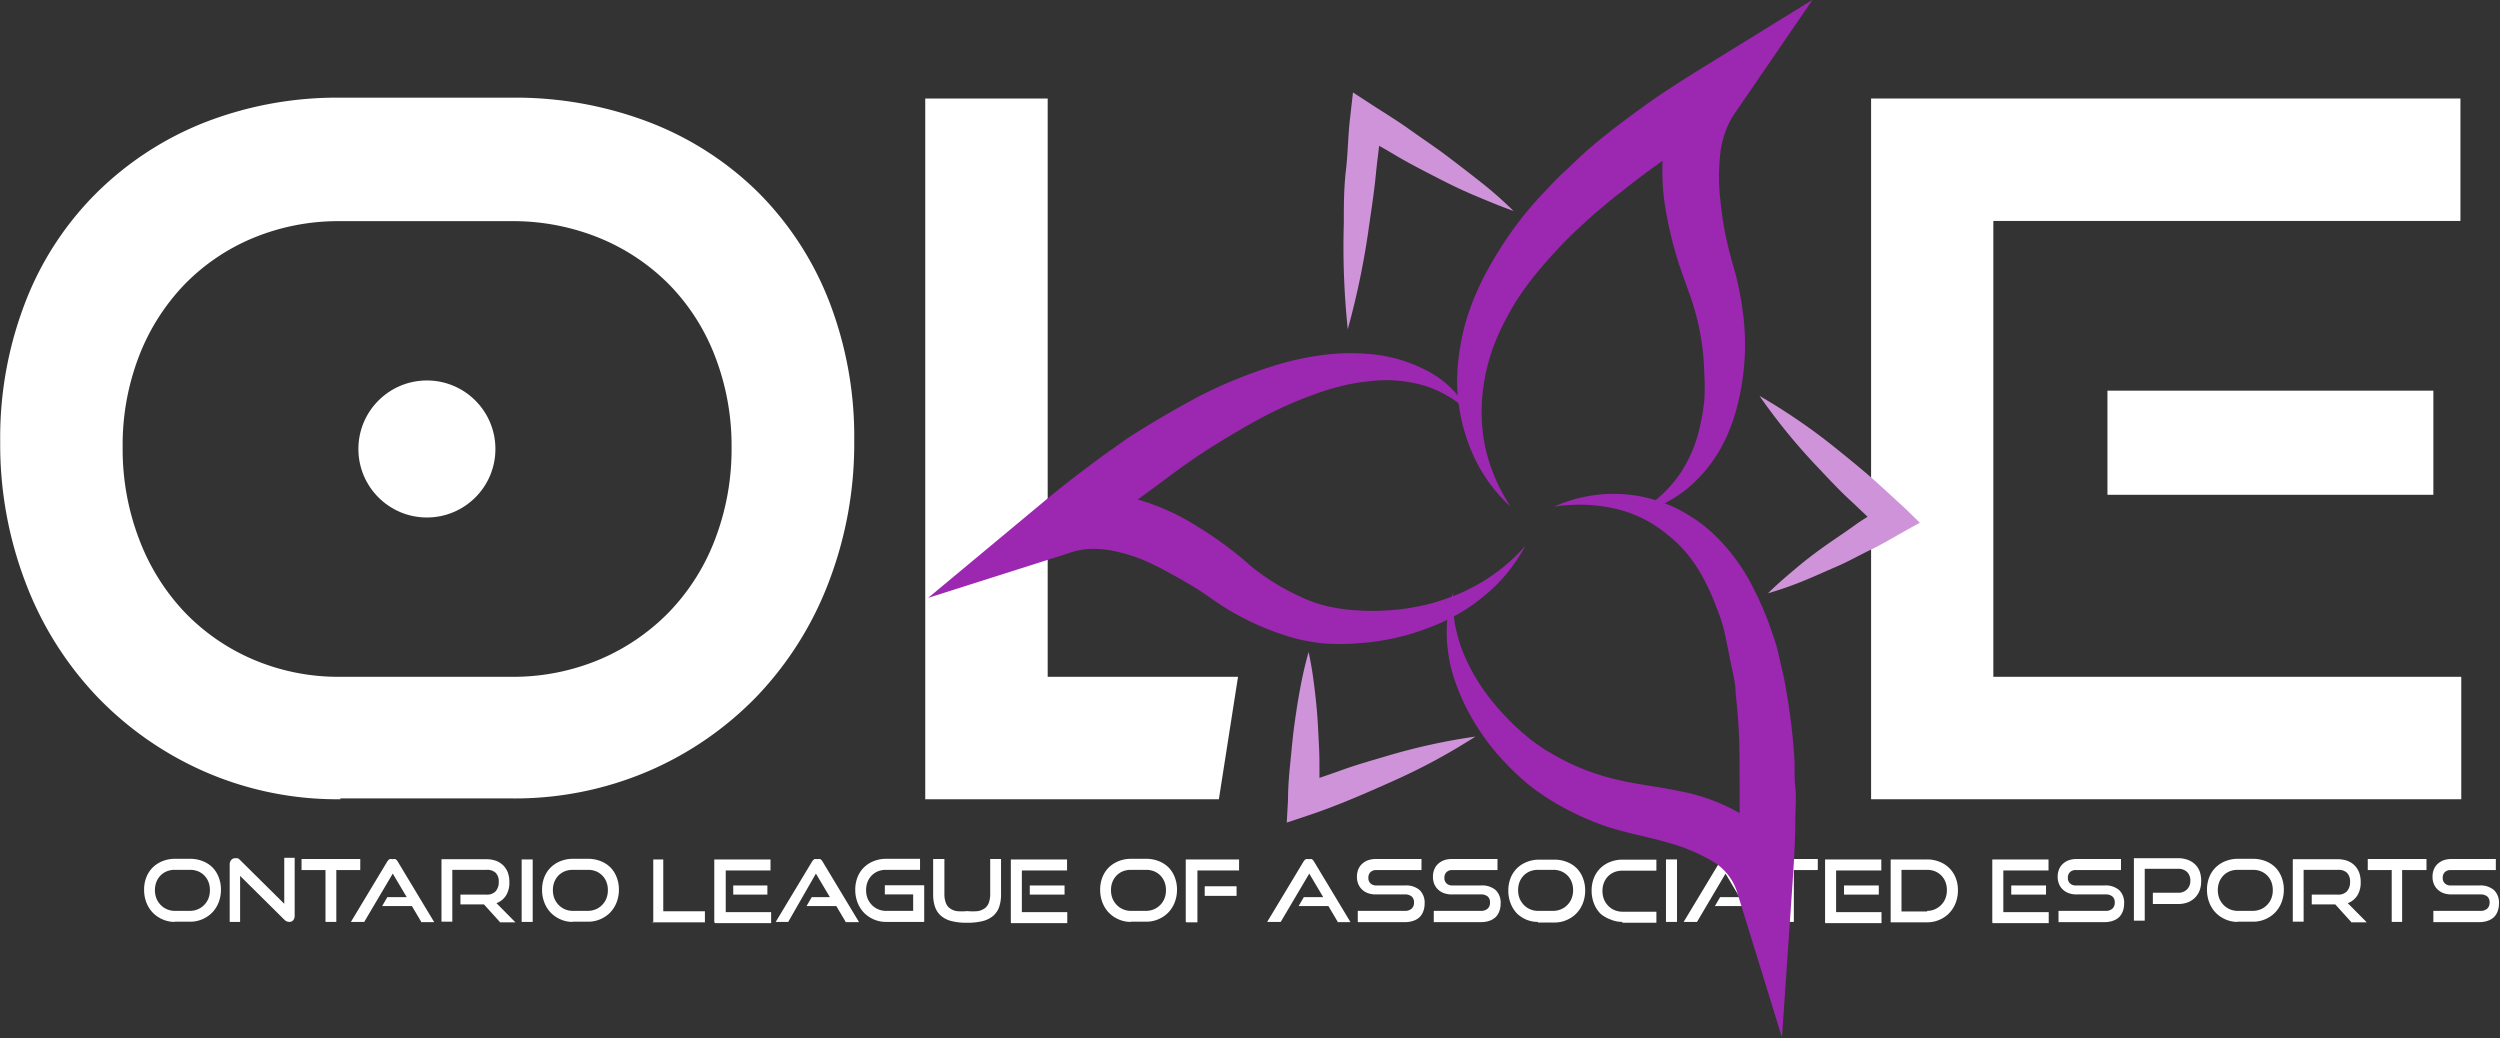 <svg id="Layer_1" data-name="Layer 1" xmlns="http://www.w3.org/2000/svg" viewBox="0 0 120.05 49.85"><rect x="0" y="0" width="120.05" height="49.85" fill="#333333" stroke="none"/><defs><style>.cls-1{fill:#fff;}.cls-2{fill:#ce93d8;}.cls-3{fill:#9c27b0;}</style></defs><title>OLAE-white</title><path class="cls-1" d="M-206.46,626.4a1.42,1.42,0,0,1-.58-0.12,1.46,1.46,0,0,1-.47-0.32,1.46,1.46,0,0,1-.31-0.49,1.66,1.66,0,0,1-.11-0.61,1.61,1.61,0,0,1,.11-0.61,1.35,1.35,0,0,1,.31-0.47,1.41,1.41,0,0,1,.47-0.3,1.58,1.58,0,0,1,.58-0.11h0.74a1.63,1.63,0,0,1,.6.11,1.37,1.37,0,0,1,.47.3,1.36,1.36,0,0,1,.3.47,1.61,1.61,0,0,1,.11.6,1.67,1.67,0,0,1-.11.61,1.45,1.45,0,0,1-.31.49,1.45,1.45,0,0,1-.47.32,1.46,1.46,0,0,1-.59.12h-0.74Zm0.74-.53a1,1,0,0,0,.38-0.08,0.92,0.92,0,0,0,.3-0.21,0.93,0.93,0,0,0,.2-0.31,1.08,1.08,0,0,0,.07-0.4,1.06,1.06,0,0,0-.07-0.39,0.9,0.9,0,0,0-.2-0.31,0.91,0.91,0,0,0-.3-0.2,1,1,0,0,0-.38-0.07h-0.74a1,1,0,0,0-.38.07,0.89,0.89,0,0,0-.3.2,0.94,0.94,0,0,0-.2.31,1.07,1.07,0,0,0-.07.39,1.09,1.09,0,0,0,.07.4,1,1,0,0,0,.2.31,0.9,0.9,0,0,0,.3.21,0.94,0.94,0,0,0,.38.08h0.74Z" transform="translate(214.85 -582.13)"/><path class="cls-1" d="M-203.32,624.19v2.21h-0.5v-2.74a0.34,0.34,0,0,1,.07-0.23,0.25,0.25,0,0,1,.2-0.09l0.11,0a0.4,0.4,0,0,1,.11.08l2.13,2.11v-2.21h0.5v2.77a0.34,0.34,0,0,1-.07.23,0.24,0.24,0,0,1-.19.08,0.34,0.34,0,0,1-.24-0.11Z" transform="translate(214.85 -582.13)"/><path class="cls-1" d="M-199.22,626.4v-2.49h-1.15v-0.53h2.82v0.53h-1.15v2.49h-0.53Z" transform="translate(214.85 -582.13)"/><path class="cls-1" d="M-194.62,626.4l-0.45-.76h-1.43l0.25-.43h0.93l-0.67-1.13-1.37,2.32H-198l1.74-2.89a0.4,0.4,0,0,1,.11-0.12,0.25,0.25,0,0,1,.15,0,0.24,0.24,0,0,1,.15,0,0.4,0.4,0,0,1,.11.13l1.74,2.89h-0.64Z" transform="translate(214.85 -582.13)"/><path class="cls-1" d="M-190.85,626.4l-0.76-.84h-1.13v-0.47h1.26a0.56,0.56,0,0,0,.43-0.16,0.64,0.64,0,0,0,.15-0.45,0.58,0.58,0,0,0-.15-0.44,0.59,0.59,0,0,0-.43-0.14h-1.65v2.49h-0.52v-3h2.17a1.31,1.31,0,0,1,.46.08,1,1,0,0,1,.34.22,1,1,0,0,1,.22.35,1.32,1.32,0,0,1,.07.46,1.15,1.15,0,0,1-.16.63,0.92,0.92,0,0,1-.46.37l0.91,0.92h-0.75Z" transform="translate(214.85 -582.13)"/><path class="cls-1" d="M-189.8,626.4v-3h0.53v3h-0.53Z" transform="translate(214.85 -582.13)"/><path class="cls-1" d="M-187.35,626.4a1.42,1.42,0,0,1-.58-0.12,1.46,1.46,0,0,1-.47-0.32,1.46,1.46,0,0,1-.31-0.49,1.66,1.66,0,0,1-.11-0.61,1.61,1.61,0,0,1,.11-0.61,1.35,1.35,0,0,1,.31-0.47,1.41,1.41,0,0,1,.47-0.3,1.58,1.58,0,0,1,.58-0.11h0.74a1.63,1.63,0,0,1,.6.11,1.37,1.37,0,0,1,.47.3,1.36,1.36,0,0,1,.3.47,1.61,1.61,0,0,1,.11.6,1.67,1.67,0,0,1-.11.61,1.45,1.45,0,0,1-.31.49,1.45,1.45,0,0,1-.47.32,1.46,1.46,0,0,1-.59.12h-0.74Zm0.74-.53a1,1,0,0,0,.38-0.08,0.92,0.92,0,0,0,.3-0.21,0.93,0.93,0,0,0,.2-0.31,1.08,1.08,0,0,0,.07-0.4,1.06,1.06,0,0,0-.07-0.39,0.9,0.9,0,0,0-.2-0.31,0.91,0.91,0,0,0-.3-0.2,1,1,0,0,0-.38-0.07h-0.74a1,1,0,0,0-.38.07,0.89,0.89,0,0,0-.3.2,0.94,0.94,0,0,0-.2.31,1.07,1.07,0,0,0-.07.39,1.09,1.09,0,0,0,.07.4,1,1,0,0,0,.2.31,0.9,0.9,0,0,0,.3.21,0.94,0.94,0,0,0,.38.08h0.74Z" transform="translate(214.85 -582.13)"/><path class="cls-1" d="M-183.48,626.4v-3H-183v2.49h2v0.53h-2.56Z" transform="translate(214.85 -582.13)"/><path class="cls-1" d="M-180.55,626.4v-3h2.7v0.53H-180v2h2.18v0.53h-2.7Zm0.91-1.31v-0.44H-178v0.44h-1.67Z" transform="translate(214.85 -582.13)"/><path class="cls-1" d="M-174.24,626.4l-0.45-.76h-1.43l0.25-.43H-175l-0.67-1.13L-177,626.4h-0.6l1.74-2.89a0.4,0.4,0,0,1,.11-0.12,0.25,0.25,0,0,1,.15,0,0.24,0.24,0,0,1,.15,0,0.4,0.4,0,0,1,.11.13l1.74,2.89h-0.64Z" transform="translate(214.85 -582.13)"/><path class="cls-1" d="M-172.31,626.4a1.42,1.42,0,0,1-.58-0.12,1.46,1.46,0,0,1-.47-0.32,1.46,1.46,0,0,1-.31-0.49,1.66,1.66,0,0,1-.11-0.61,1.61,1.61,0,0,1,.11-0.61,1.35,1.35,0,0,1,.31-0.47,1.41,1.41,0,0,1,.47-0.3,1.58,1.58,0,0,1,.58-0.11h1.64v0.53h-1.64a1,1,0,0,0-.38.07,0.89,0.89,0,0,0-.3.2,0.94,0.94,0,0,0-.2.31,1.07,1.07,0,0,0-.07.39,1.09,1.09,0,0,0,.07.4,1,1,0,0,0,.2.31,0.9,0.9,0,0,0,.3.21,0.94,0.94,0,0,0,.38.08H-171v-0.79h-1.36v-0.44h1.89v1.76h-1.82Z" transform="translate(214.85 -582.13)"/><path class="cls-1" d="M-167.3,623.38h0.52v1.69a1.83,1.83,0,0,1-.09.61,1,1,0,0,1-.29.43,1.24,1.24,0,0,1-.5.25,2.92,2.92,0,0,1-.75.08,2.89,2.89,0,0,1-.75-0.08,1.24,1.24,0,0,1-.5-0.25,1,1,0,0,1-.29-0.43,1.83,1.83,0,0,1-.09-0.61v-1.69h0.54v1.69a1.19,1.19,0,0,0,.06.39,0.58,0.58,0,0,0,.18.27,0.81,0.81,0,0,0,.34.15,2.4,2.4,0,0,0,.52,0,2.4,2.4,0,0,0,.52,0,0.81,0.81,0,0,0,.34-0.15,0.59,0.59,0,0,0,.18-0.27,1.2,1.2,0,0,0,.06-0.39v-1.69Z" transform="translate(214.85 -582.13)"/><path class="cls-1" d="M-166.31,626.4v-3h2.7v0.53h-2.17v2h2.18v0.53h-2.7Zm0.91-1.31v-0.44h1.67v0.44h-1.67Z" transform="translate(214.85 -582.13)"/><path class="cls-1" d="M-160.55,626.4a1.42,1.42,0,0,1-.58-0.12,1.46,1.46,0,0,1-.47-0.32,1.46,1.46,0,0,1-.31-0.49,1.66,1.66,0,0,1-.11-0.61,1.61,1.61,0,0,1,.11-0.61,1.35,1.35,0,0,1,.31-0.47,1.41,1.41,0,0,1,.47-0.3,1.58,1.58,0,0,1,.58-0.11h0.74a1.63,1.63,0,0,1,.6.11,1.37,1.37,0,0,1,.47.3,1.36,1.36,0,0,1,.3.47,1.61,1.61,0,0,1,.11.6,1.67,1.67,0,0,1-.11.61,1.45,1.45,0,0,1-.31.49,1.45,1.45,0,0,1-.47.32,1.46,1.46,0,0,1-.59.12h-0.74Zm0.74-.53a1,1,0,0,0,.38-0.08,0.92,0.92,0,0,0,.3-0.21,0.93,0.93,0,0,0,.2-0.31,1.08,1.08,0,0,0,.07-0.4,1.06,1.06,0,0,0-.07-0.39,0.9,0.9,0,0,0-.2-0.31,0.91,0.91,0,0,0-.3-0.2,1,1,0,0,0-.38-0.07h-0.74a1,1,0,0,0-.38.07,0.89,0.89,0,0,0-.3.2,0.94,0.94,0,0,0-.2.31,1.07,1.07,0,0,0-.07.39,1.09,1.09,0,0,0,.07.4,1,1,0,0,0,.2.31,0.9,0.9,0,0,0,.3.21,0.94,0.94,0,0,0,.38.08h0.74Z" transform="translate(214.85 -582.13)"/><path class="cls-1" d="M-157.91,626.4v-3h2.56v0.53h-2v2.49h-0.52Zm0.91-1.25v-0.46h1.53v0.46H-157Z" transform="translate(214.85 -582.13)"/><path class="cls-1" d="M-150.61,626.4l-0.45-.76h-1.43l0.25-.43h0.93l-0.67-1.13-1.37,2.32H-154l1.74-2.89a0.4,0.4,0,0,1,.11-0.12,0.25,0.25,0,0,1,.15,0,0.24,0.24,0,0,1,.15,0,0.4,0.4,0,0,1,.11.13l1.74,2.89h-0.64Z" transform="translate(214.85 -582.13)"/><path class="cls-1" d="M-149.65,626.4v-0.53h2.26a0.46,0.46,0,0,0,.33-0.11,0.37,0.37,0,0,0,.11-0.29,0.36,0.36,0,0,0-.11-0.29,0.49,0.49,0,0,0-.33-0.1h-1.39a1.09,1.09,0,0,1-.38-0.06,0.83,0.83,0,0,1-.29-0.18,0.78,0.78,0,0,1-.18-0.27,0.9,0.9,0,0,1-.06-0.34,0.92,0.92,0,0,1,.06-0.34,0.72,0.72,0,0,1,.18-0.27,0.85,0.85,0,0,1,.29-0.18,1.15,1.15,0,0,1,.4-0.06h2.17v0.53h-2.17a0.39,0.39,0,0,0-.28.1,0.36,0.36,0,0,0-.1.27,0.35,0.35,0,0,0,.1.27,0.39,0.39,0,0,0,.28.1h1.38a1,1,0,0,1,.7.22,0.84,0.84,0,0,1,.24.66,1,1,0,0,1-.06.35,0.77,0.77,0,0,1-.17.28,0.8,0.8,0,0,1-.29.18,1.18,1.18,0,0,1-.41.07h-2.26Z" transform="translate(214.85 -582.13)"/><path class="cls-1" d="M-146,626.4v-0.53h2.26a0.46,0.46,0,0,0,.33-0.11,0.37,0.37,0,0,0,.11-0.29,0.36,0.36,0,0,0-.11-0.29,0.49,0.49,0,0,0-.33-0.1h-1.39a1.09,1.09,0,0,1-.38-0.06,0.83,0.83,0,0,1-.29-0.18,0.78,0.78,0,0,1-.18-0.27,0.9,0.9,0,0,1-.06-0.34,0.92,0.92,0,0,1,.06-0.34,0.72,0.72,0,0,1,.18-0.27,0.85,0.85,0,0,1,.29-0.18,1.15,1.15,0,0,1,.4-0.06h2.17v0.53h-2.17a0.39,0.39,0,0,0-.28.1,0.36,0.36,0,0,0-.1.27,0.35,0.35,0,0,0,.1.27,0.39,0.39,0,0,0,.28.1h1.38a1,1,0,0,1,.7.22,0.84,0.84,0,0,1,.24.66,1,1,0,0,1-.06.35,0.77,0.77,0,0,1-.17.28,0.8,0.8,0,0,1-.29.18,1.18,1.18,0,0,1-.41.07H-146Z" transform="translate(214.85 -582.13)"/><path class="cls-1" d="M-141,626.4a1.42,1.42,0,0,1-.58-0.12A1.46,1.46,0,0,1-142,626a1.46,1.46,0,0,1-.31-0.49,1.66,1.66,0,0,1-.11-0.61,1.61,1.61,0,0,1,.11-0.61,1.35,1.35,0,0,1,.31-0.47,1.41,1.41,0,0,1,.47-0.3,1.58,1.58,0,0,1,.58-0.11h0.74a1.63,1.63,0,0,1,.6.11,1.37,1.37,0,0,1,.47.3,1.36,1.36,0,0,1,.3.47,1.61,1.61,0,0,1,.11.6,1.67,1.67,0,0,1-.11.61,1.45,1.45,0,0,1-.31.49,1.45,1.45,0,0,1-.47.32,1.46,1.46,0,0,1-.59.12H-141Zm0.74-.53a1,1,0,0,0,.38-0.08,0.92,0.92,0,0,0,.3-0.21,0.93,0.93,0,0,0,.2-0.31,1.08,1.08,0,0,0,.07-0.4,1.06,1.06,0,0,0-.07-0.39,0.9,0.9,0,0,0-.2-0.31,0.91,0.91,0,0,0-.3-0.2,1,1,0,0,0-.38-0.07H-141a1,1,0,0,0-.38.07,0.89,0.89,0,0,0-.3.2,0.94,0.94,0,0,0-.2.31,1.07,1.07,0,0,0-.07.39,1.09,1.09,0,0,0,.07.4,1,1,0,0,0,.2.31,0.9,0.9,0,0,0,.3.21,0.94,0.94,0,0,0,.38.08h0.74Z" transform="translate(214.85 -582.13)"/><path class="cls-1" d="M-136.94,626.4a1.42,1.42,0,0,1-.58-0.12A1.46,1.46,0,0,1-138,626a1.46,1.46,0,0,1-.31-0.49,1.66,1.66,0,0,1-.11-0.61,1.61,1.61,0,0,1,.11-0.61,1.35,1.35,0,0,1,.31-0.47,1.41,1.41,0,0,1,.47-0.3,1.58,1.58,0,0,1,.58-0.11h1.64v0.53h-1.64a1,1,0,0,0-.38.07,0.89,0.89,0,0,0-.3.2,0.94,0.94,0,0,0-.2.31,1.07,1.07,0,0,0-.07.39,1.09,1.09,0,0,0,.07.4,1,1,0,0,0,.2.31,0.9,0.9,0,0,0,.3.21,0.94,0.94,0,0,0,.38.08h1.64v0.53h-1.64Z" transform="translate(214.85 -582.13)"/><path class="cls-1" d="M-134.85,626.4v-3h0.53v3h-0.53Z" transform="translate(214.85 -582.13)"/><path class="cls-1" d="M-130.62,626.4l-0.45-.76h-1.43l0.25-.43h0.93l-0.67-1.13-1.37,2.32H-134l1.74-2.89a0.4,0.4,0,0,1,.11-0.12,0.25,0.25,0,0,1,.15,0,0.24,0.24,0,0,1,.15,0,0.4,0.4,0,0,1,.11.13l1.74,2.89h-0.64Z" transform="translate(214.85 -582.13)"/><path class="cls-1" d="M-129.23,626.4v-2.49h-1.15v-0.53h2.82v0.53h-1.15v2.49h-0.53Z" transform="translate(214.85 -582.13)"/><path class="cls-1" d="M-127.21,626.4v-3h2.7v0.53h-2.17v2h2.18v0.53h-2.7Zm0.91-1.31v-0.44h1.67v0.44h-1.67Z" transform="translate(214.85 -582.13)"/><path class="cls-1" d="M-124.06,626.4v-3h1.75a1.59,1.59,0,0,1,.59.11,1.38,1.38,0,0,1,.47.3,1.39,1.39,0,0,1,.31.47,1.58,1.58,0,0,1,.11.6,1.66,1.66,0,0,1-.11.61,1.47,1.47,0,0,1-.31.49,1.43,1.43,0,0,1-.47.32,1.45,1.45,0,0,1-.59.12h-1.75Zm1.75-.53a0.93,0.93,0,0,0,.38-0.08,0.93,0.93,0,0,0,.3-0.21,0.94,0.94,0,0,0,.2-0.31,1.09,1.09,0,0,0,.07-0.4,1.07,1.07,0,0,0-.07-0.39,0.9,0.9,0,0,0-.2-0.31,0.92,0.92,0,0,0-.3-0.2,1,1,0,0,0-.38-0.07h-1.23v2h1.23Z" transform="translate(214.85 -582.13)"/><path class="cls-1" d="M-119.18,626.4v-3h2.7v0.53h-2.17v2h2.18v0.53h-2.7Zm0.91-1.31v-0.44h1.67v0.44h-1.67Z" transform="translate(214.85 -582.13)"/><path class="cls-1" d="M-116,626.4v-0.53h2.26a0.46,0.46,0,0,0,.33-0.11,0.37,0.37,0,0,0,.11-0.29,0.36,0.36,0,0,0-.11-0.29,0.49,0.49,0,0,0-.33-0.1h-1.39a1.09,1.09,0,0,1-.38-0.06,0.83,0.83,0,0,1-.29-0.18,0.78,0.78,0,0,1-.18-0.27,0.9,0.9,0,0,1-.06-0.34,0.92,0.92,0,0,1,.06-0.34,0.72,0.72,0,0,1,.18-0.27,0.85,0.85,0,0,1,.29-0.18,1.15,1.15,0,0,1,.4-0.06H-113v0.53h-2.17a0.39,0.39,0,0,0-.28.1,0.36,0.36,0,0,0-.1.27,0.35,0.35,0,0,0,.1.27,0.39,0.39,0,0,0,.28.1h1.38a1,1,0,0,1,.7.22,0.84,0.84,0,0,1,.24.66,1,1,0,0,1-.06.35,0.77,0.77,0,0,1-.17.28,0.8,0.8,0,0,1-.29.18,1.18,1.18,0,0,1-.41.07H-116Z" transform="translate(214.85 -582.13)"/><path class="cls-1" d="M-111.47,625.56V625h1.21a0.58,0.58,0,0,0,.43-0.16,0.56,0.56,0,0,0,.16-0.42,0.56,0.56,0,0,0-.16-0.42,0.59,0.59,0,0,0-.43-0.15h-1.6v2.49h-0.52v-3h2.12a1.34,1.34,0,0,1,.47.08,1,1,0,0,1,.35.22,0.92,0.92,0,0,1,.22.34,1.27,1.27,0,0,1,.07.45,1.28,1.28,0,0,1-.07.45,1,1,0,0,1-.22.35,1,1,0,0,1-.35.23,1.27,1.27,0,0,1-.47.08h-1.21Z" transform="translate(214.85 -582.13)"/><path class="cls-1" d="M-107.4,626.4a1.42,1.42,0,0,1-.58-0.12,1.46,1.46,0,0,1-.47-0.32,1.46,1.46,0,0,1-.31-0.49,1.66,1.66,0,0,1-.11-0.61,1.61,1.61,0,0,1,.11-0.61,1.35,1.35,0,0,1,.31-0.47,1.41,1.41,0,0,1,.47-0.3,1.58,1.58,0,0,1,.58-0.11h0.74a1.63,1.63,0,0,1,.6.11,1.37,1.37,0,0,1,.47.3,1.36,1.36,0,0,1,.3.47,1.61,1.61,0,0,1,.11.6,1.67,1.67,0,0,1-.11.61,1.45,1.45,0,0,1-.31.49,1.45,1.45,0,0,1-.47.32,1.46,1.46,0,0,1-.59.12h-0.74Zm0.74-.53a1,1,0,0,0,.38-0.08,0.92,0.92,0,0,0,.3-0.21,0.93,0.93,0,0,0,.2-0.31,1.08,1.08,0,0,0,.07-0.4,1.06,1.06,0,0,0-.07-0.39,0.9,0.9,0,0,0-.2-0.31,0.91,0.91,0,0,0-.3-0.2,1,1,0,0,0-.38-0.07h-0.74a1,1,0,0,0-.38.07,0.89,0.89,0,0,0-.3.2,0.94,0.94,0,0,0-.2.31,1.07,1.07,0,0,0-.07.39,1.09,1.09,0,0,0,.07.4,1,1,0,0,0,.2.31,0.9,0.9,0,0,0,.3.21,0.94,0.94,0,0,0,.38.08h0.74Z" transform="translate(214.85 -582.13)"/><path class="cls-1" d="M-101.95,626.4l-0.76-.84h-1.13v-0.47h1.26a0.56,0.56,0,0,0,.43-0.16,0.64,0.64,0,0,0,.15-0.45,0.58,0.58,0,0,0-.15-0.44,0.59,0.59,0,0,0-.43-0.14h-1.65v2.49h-0.52v-3h2.17a1.31,1.31,0,0,1,.46.08,1,1,0,0,1,.34.22,1,1,0,0,1,.22.35,1.32,1.32,0,0,1,.07.46,1.15,1.15,0,0,1-.16.63,0.92,0.92,0,0,1-.46.37l0.91,0.92h-0.75Z" transform="translate(214.85 -582.13)"/><path class="cls-1" d="M-100,626.4v-2.49h-1.15v-0.53h2.82v0.53H-99.5v2.49H-100Z" transform="translate(214.85 -582.13)"/><path class="cls-1" d="M-98,626.4v-0.53h2.26a0.46,0.46,0,0,0,.33-0.11,0.37,0.37,0,0,0,.11-0.29,0.36,0.36,0,0,0-.11-0.29,0.49,0.49,0,0,0-.33-0.1h-1.39a1.09,1.09,0,0,1-.38-0.06,0.83,0.83,0,0,1-.29-0.18,0.78,0.78,0,0,1-.18-0.27,0.9,0.9,0,0,1-.06-0.34,0.92,0.92,0,0,1,.06-0.34,0.72,0.72,0,0,1,.18-0.27,0.85,0.85,0,0,1,.29-0.18,1.15,1.15,0,0,1,.4-0.06H-95v0.53h-2.17a0.39,0.39,0,0,0-.28.1,0.36,0.36,0,0,0-.1.27,0.35,0.35,0,0,0,.1.27,0.39,0.39,0,0,0,.28.1h1.38a1,1,0,0,1,.7.22,0.84,0.84,0,0,1,.24.66,1,1,0,0,1-.06.35,0.77,0.77,0,0,1-.17.28,0.8,0.8,0,0,1-.29.18,1.18,1.18,0,0,1-.41.07H-98Z" transform="translate(214.85 -582.13)"/><circle class="cls-1" cx="20.5" cy="21.56" r="3.29"/><path class="cls-1" d="M-198.51,620.51a15.9,15.9,0,0,1-6.5-1.32,16.14,16.14,0,0,1-5.18-3.61,16.29,16.29,0,0,1-3.42-5.44,18.56,18.56,0,0,1-1.23-6.8,18,18,0,0,1,1.23-6.76,15,15,0,0,1,3.42-5.21A15.42,15.42,0,0,1-205,588a17.52,17.52,0,0,1,6.5-1.18h8.19a18,18,0,0,1,6.69,1.2,15.19,15.19,0,0,1,5.21,3.38,15.21,15.21,0,0,1,3.38,5.21,18,18,0,0,1,1.2,6.69,18.57,18.57,0,0,1-1.23,6.8,16.31,16.31,0,0,1-3.42,5.44,16.08,16.08,0,0,1-5.21,3.61,16.29,16.29,0,0,1-6.62,1.32h-8.19Zm8.19-5.88a10.7,10.7,0,0,0,4.26-.83,10.22,10.22,0,0,0,3.35-2.29,10.28,10.28,0,0,0,2.2-3.49,12.09,12.09,0,0,0,.79-4.4,11.91,11.91,0,0,0-.79-4.37,10.09,10.09,0,0,0-2.2-3.45,10.1,10.1,0,0,0-3.35-2.24,11,11,0,0,0-4.26-.81h-8.19a10.68,10.68,0,0,0-4.19.81A9.9,9.9,0,0,0-206,595.8a10.33,10.33,0,0,0-2.17,3.42,11.85,11.85,0,0,0-.79,4.4,12.08,12.08,0,0,0,.79,4.4,10.46,10.46,0,0,0,2.17,3.49,10,10,0,0,0,3.31,2.29,10.42,10.42,0,0,0,4.19.83h8.19Z" transform="translate(214.85 -582.13)"/><path class="cls-1" d="M-170.42,620.51V586.86h5.88v27.77h9.14l-0.92,5.88h-14.1Z" transform="translate(214.85 -582.13)"/><path class="cls-1" d="M-125,620.51V586.86H-96.7v5.88h-22.43v21.89h22.47v5.88H-125Zm11.35-14.62v-5h15.65v5H-113.6Z" transform="translate(214.85 -582.13)"/><path class="cls-2" d="M-150.13,597.94a38.13,38.13,0,0,1-.19-5.09c0-.84,0-1.69.1-2.53s0.1-1.68.2-2.52l0.14-1.23,1,0.65c0.59,0.38,1.18.74,1.75,1.15s1.15,0.79,1.71,1.21,1.11,0.85,1.66,1.28,1.08,0.9,1.59,1.4c-0.67-.24-1.32-0.51-2-0.8s-1.27-.59-1.89-0.91-1.24-.64-1.84-1-1.21-.69-1.8-1l1.15-.58c0,0.84-.15,1.68-0.23,2.52s-0.21,1.67-.33,2.51A38.13,38.13,0,0,1-150.13,597.94Z" transform="translate(214.85 -582.13)"/><path class="cls-2" d="M-144,617.5a29.33,29.33,0,0,1-3.92,2.12c-0.67.3-1.35,0.6-2,.87s-1.37.55-2.06,0.78l-1.08.36,0.06-1.09c0-.59.05-1.19,0.11-1.78s0.11-1.19.19-1.78,0.17-1.18.28-1.77,0.24-1.18.41-1.77c0.13,0.6.22,1.2,0.29,1.79s0.13,1.19.16,1.79,0.07,1.19.07,1.79,0,1.19,0,1.78l-1-.73c0.68-.28,1.38-0.5,2.07-0.75s1.4-.45,2.11-0.66A29.31,29.31,0,0,1-144,617.5Z" transform="translate(214.85 -582.13)"/><path class="cls-2" d="M-130.36,601.14a28.92,28.92,0,0,1,3.65,2.5c0.57,0.46,1.14.92,1.69,1.4s1.1,1,1.62,1.47l0.74,0.72-0.86.48c-0.51.29-1,.58-1.54,0.84s-1,.53-1.58.78-1.08.48-1.62,0.7-1.11.42-1.69,0.59c0.43-.43.88-0.81,1.33-1.19s0.92-.74,1.4-1.08,1-.68,1.44-1,1-.63,1.48-0.94l-0.13,1.21c-0.55-.48-1.07-1-1.6-1.49s-1-1-1.54-1.57A28.93,28.93,0,0,1-130.36,601.14Z" transform="translate(214.85 -582.13)"/><path class="cls-3" d="M-144.28,602a3.93,3.93,0,0,0-1.08-.87,5.13,5.13,0,0,0-1.23-.52,6.54,6.54,0,0,0-2.6-.16,8.34,8.34,0,0,0-1.29.23,10.53,10.53,0,0,0-1.26.39,18.37,18.37,0,0,0-2.45,1.08c-0.79.42-1.57,0.88-2.34,1.36s-1.52,1-2.25,1.55-1.48,1.07-2.2,1.65-1.42,1.17-2.14,1.75l-1.37-2.32a6.12,6.12,0,0,1,2-.35,7.32,7.32,0,0,1,1.87.22,10.78,10.78,0,0,1,3.2,1.36c0.48,0.29.94,0.6,1.39,0.93s0.9,0.7,1.23,1a11,11,0,0,0,2.41,1.49,6.48,6.48,0,0,0,1.32.46,8.59,8.59,0,0,0,1.39.19,11.23,11.23,0,0,0,1.46,0,9.8,9.8,0,0,0,1.46-.19,8.67,8.67,0,0,0,1.43-.4,8.44,8.44,0,0,0,1.36-.61,8.9,8.9,0,0,0,1.26-.84,9.24,9.24,0,0,0,1.12-1.07,9.43,9.43,0,0,1-.88,1.31,7.5,7.5,0,0,1-1.14,1.13,8.2,8.2,0,0,1-1.34.91,9.67,9.67,0,0,1-1.49.67,11.3,11.3,0,0,1-3.22.67,10.12,10.12,0,0,1-1.71,0,8.85,8.85,0,0,1-1.68-.35,13.08,13.08,0,0,1-3.07-1.42c-0.51-.33-0.86-0.6-1.28-0.86s-0.83-.5-1.25-0.72A12.45,12.45,0,0,0-160,609a8,8,0,0,0-1.27-.39,4.65,4.65,0,0,0-1.21-.12,3.41,3.41,0,0,0-1.07.21l-6.73,2.14,5.36-4.46c0.74-.62,1.49-1.22,2.26-1.79q0.57-.44,1.17-0.86c0.4-.28.78-0.57,1.2-0.82,0.82-.52,1.65-1,2.52-1.48a20.65,20.65,0,0,1,2.67-1.24c0.46-.18.93-0.34,1.4-0.49a13.82,13.82,0,0,1,1.45-.37,12.18,12.18,0,0,1,1.5-.21,9.46,9.46,0,0,1,1.52,0,7.15,7.15,0,0,1,2.92.82A4.62,4.62,0,0,1-144.28,602Z" transform="translate(214.85 -582.13)"/><path class="cls-3" d="M-142.31,606.46a7.51,7.51,0,0,1-1.86-2.62,8.9,8.9,0,0,1-.71-3.25,10.76,10.76,0,0,1,.52-3.34,12.34,12.34,0,0,1,.64-1.57,16.63,16.63,0,0,1,.82-1.47,17.12,17.12,0,0,1,2-2.64c0.38-.39.74-0.81,1.15-1.18s0.79-.76,1.2-1.11c0.82-.71,1.69-1.36,2.57-2s1.78-1.21,2.69-1.78l5.48-3.38-3.68,5.37a3.77,3.77,0,0,0-.47.87,4.63,4.63,0,0,0-.27,1.05,9.94,9.94,0,0,0,0,2.41,16,16,0,0,0,.46,2.53c0.1,0.42.25,0.83,0.36,1.35a14.37,14.37,0,0,1,.26,1.48,11.66,11.66,0,0,1,0,3,11.58,11.58,0,0,1-.28,1.46,8.91,8.91,0,0,1-.49,1.42,7,7,0,0,1-1.75,2.4,6,6,0,0,1-1.21.82,7.4,7.4,0,0,1-1.33.49,7.17,7.17,0,0,0,1.1-.83,5.74,5.74,0,0,0,.89-1,6.47,6.47,0,0,0,1-2.33,9.47,9.47,0,0,0,.21-1.26,9.81,9.81,0,0,0,0-1.28,12.13,12.13,0,0,0-.32-2.52,12.18,12.18,0,0,0-.36-1.22l-0.46-1.29a18.5,18.5,0,0,1-.72-2.88,10.48,10.48,0,0,1-.07-3.11,7.31,7.31,0,0,1,.39-1.63,6.47,6.47,0,0,1,.82-1.57l1.8,2c-0.43.28-.87,0.54-1.3,0.81s-0.85.56-1.27,0.84c-0.84.57-1.66,1.17-2.44,1.8-0.41.3-.78,0.63-1.17,0.95s-0.74.67-1.11,1a23.19,23.19,0,0,0-2,2.19,14.57,14.57,0,0,0-.85,1.19c-0.25.41-.48,0.84-0.69,1.27a9.27,9.27,0,0,0-.85,2.76,8.41,8.41,0,0,0,.08,2.94A8.62,8.62,0,0,0-142.31,606.46Z" transform="translate(214.85 -582.13)"/><path class="cls-3" d="M-140.22,606.46a6.93,6.93,0,0,1,3.1-.61,6.79,6.79,0,0,1,3.18.91,7.18,7.18,0,0,1,1.36,1,9,9,0,0,1,1.12,1.28,9.25,9.25,0,0,1,.86,1.44,16.29,16.29,0,0,1,.67,1.52c0.17,0.52.37,1,.49,1.56s0.26,1.06.34,1.59a29.06,29.06,0,0,1,.4,3.18c0.05,0.53,0,1.06.06,1.59s0,1.06,0,1.58c0,1.06-.07,2.1-0.14,3.15l-0.5,7.3-2.16-7a2.62,2.62,0,0,0-1.14-1.44,8.64,8.64,0,0,0-2.19-.92c-0.84-.25-1.71-0.4-2.74-0.71a12,12,0,0,1-1.42-.55,12.79,12.79,0,0,1-1.35-.71,11,11,0,0,1-1.25-.88l-0.3-.26-0.26-.24c-0.19-.18-0.38-0.37-0.55-0.56a11,11,0,0,1-1.73-2.43,9.77,9.77,0,0,1-.59-1.36,6.88,6.88,0,0,1-.35-1.44,6.62,6.62,0,0,1-.05-1.46,6.86,6.86,0,0,1,.29-1.4A6.66,6.66,0,0,0-145,612a7.23,7.23,0,0,0,.35,1.31,9.07,9.07,0,0,0,1.31,2.31,11.83,11.83,0,0,0,1.83,1.89c0.17,0.15.33,0.26,0.5,0.38l0.29,0.2,0.13,0.08,0.14,0.08a11,11,0,0,0,1.13.6,10.69,10.69,0,0,0,1.19.46c0.42,0.14.8,0.23,1.24,0.33,0.77,0.17,1.77.28,2.74,0.49a9.11,9.11,0,0,1,3,1.14,5.84,5.84,0,0,1,1.38,1.18,5.25,5.25,0,0,1,.93,1.66l-2.66.31c0.05-1,.16-2,0.18-3s0-2,0-3a26.59,26.59,0,0,0-.18-2.94c0-.49-0.13-1-0.22-1.44s-0.19-.94-0.29-1.42-0.25-.92-0.43-1.36A10.36,10.36,0,0,0-133,610a7.29,7.29,0,0,0-.75-1.17,5.88,5.88,0,0,0-1-1,6,6,0,0,0-2.52-1.27A7.84,7.84,0,0,0-140.22,606.46Z" transform="translate(214.85 -582.13)"/></svg>